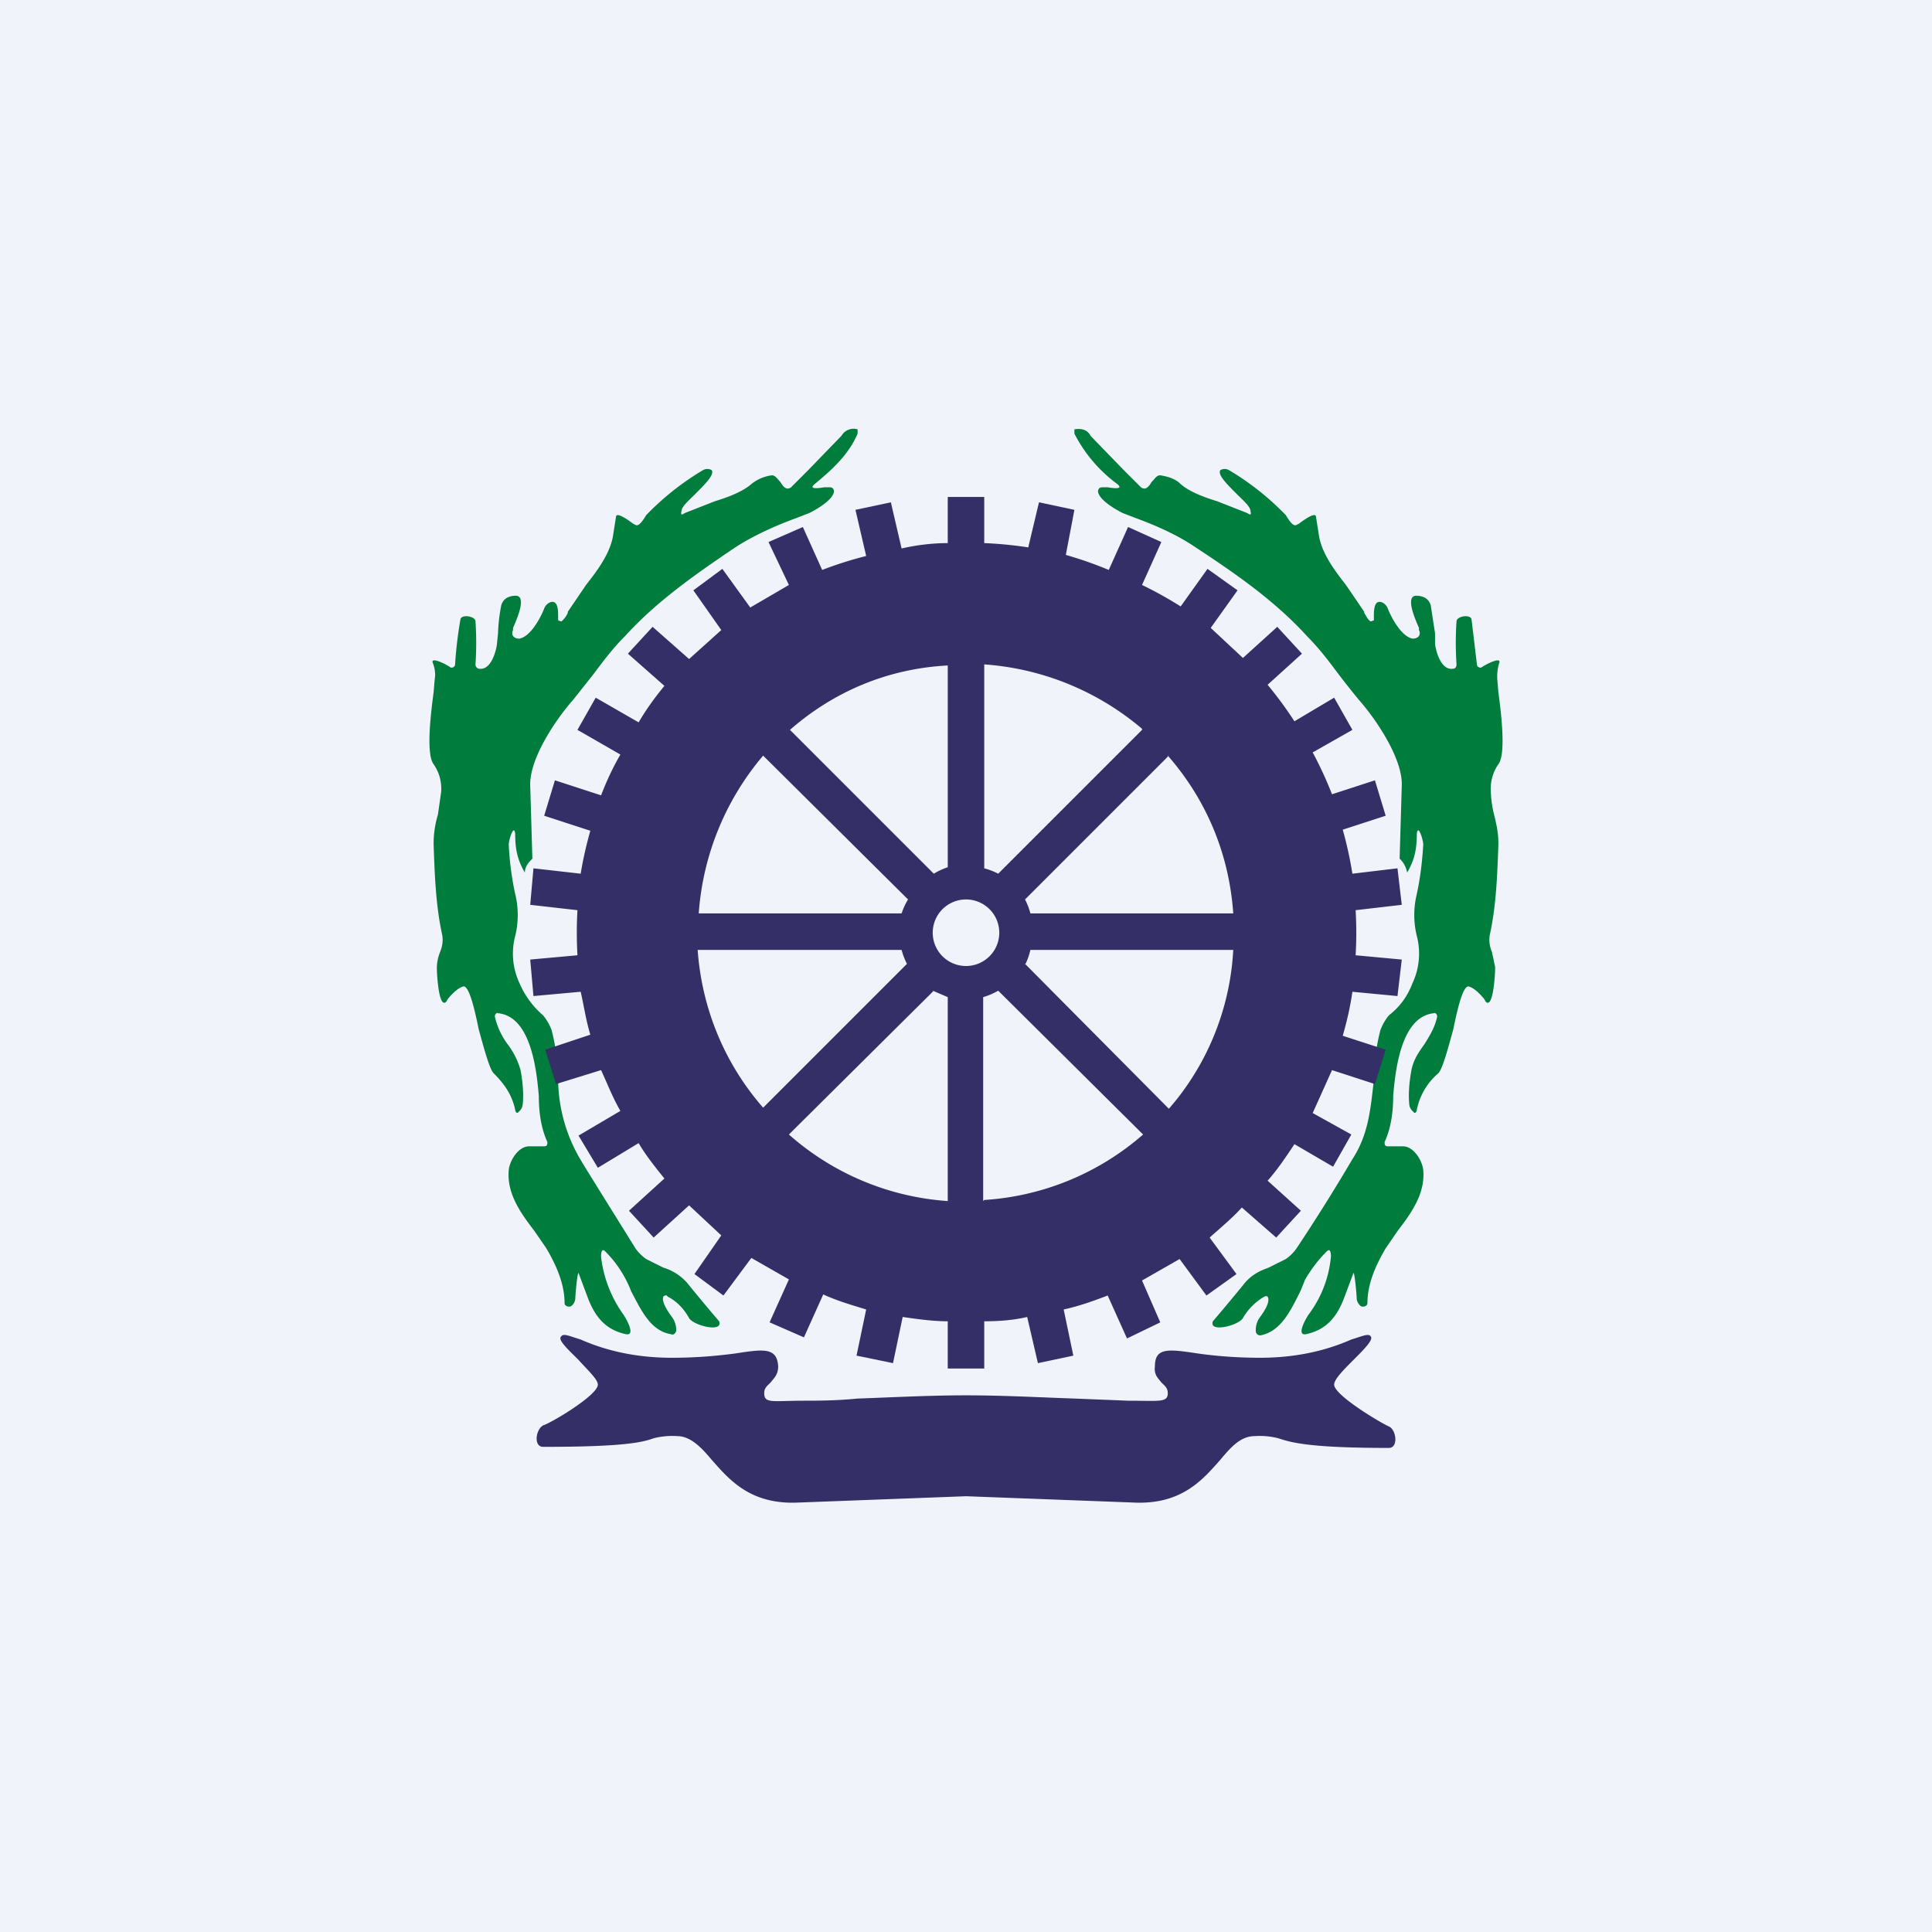 <!-- by TradingView --><svg width="18" height="18" viewBox="0 0 18 18" xmlns="http://www.w3.org/2000/svg"><path fill="#F0F3FA" d="M0 0h18v18H0z"/><path d="M7.54 4.78c.06-.03.22-.12.23-.2 0-.02-.01-.04-.04-.04h-.05c-.06.01-.15.02-.09-.03.17-.14.32-.28.4-.47V4a.13.13 0 0 0-.15.06l-.31.32-.16.16c-.04.03-.07 0-.1-.05-.03-.03-.05-.07-.09-.06a.38.38 0 0 0-.18.08c-.08.07-.21.12-.34.16l-.28.11c-.03.02-.04.02-.03-.02 0-.04.07-.1.13-.16.09-.09.18-.18.15-.22a.08.08 0 0 0-.08 0 2.53 2.53 0 0 0-.53.42c-.03.05-.07.11-.1.09l-.02-.01c-.04-.03-.15-.11-.16-.07L5.71 5c-.03.16-.14.31-.25.45l-.17.25v.01a.22.22 0 0 1-.06.08l-.03-.01v-.03c0-.06 0-.16-.07-.14a.1.1 0 0 0-.06.06c-.04.1-.13.26-.23.28-.06 0-.08-.04-.06-.08v-.02c.03-.07.13-.29.03-.3-.06 0-.12.02-.14.09a1.6 1.6 0 0 0-.03.26l-.01.1c-.01.08-.06.25-.17.23a.04.04 0 0 1-.03-.04 3 3 0 0 0 0-.4c0-.05-.13-.07-.14-.02a3.8 3.8 0 0 0-.05.42c0 .02-.02.03-.03.03H4.2c-.04-.03-.18-.1-.17-.05.02.05.03.1.02.16l-.01.12c-.03.22-.07.58 0 .67a.4.4 0 0 1 .07.26l-.03.21a.93.93 0 0 0-.04.26v.02c.01.28.02.57.08.84.01.06 0 .11-.02.16a.42.42 0 0 0-.03.14c0 .08.02.4.09.32l.01-.02c.04-.05.1-.11.15-.12.05 0 .1.2.14.4.05.18.1.37.14.41.1.1.17.2.2.34 0 .02.02.04.03.02a.1.1 0 0 0 .04-.07c.01-.1 0-.21-.02-.32a.71.71 0 0 0-.12-.24.7.7 0 0 1-.12-.26c0-.02.02-.04.03-.03.31.03.36.54.38.77 0 .15.02.3.08.43 0 .02 0 .04-.03.04h-.14c-.1 0-.18.13-.19.22-.02.22.11.4.24.57l.11.16c.1.17.17.34.17.51 0 .03.04.04.06.03a.1.1 0 0 0 .04-.07c0-.04.02-.25.03-.24l.09.24c.07.18.17.29.35.33.1.02 0-.15-.02-.18a1.15 1.15 0 0 1-.21-.54c0-.02 0-.09.04-.05a1.06 1.06 0 0 1 .24.37c.09.17.18.37.37.4.02.01.04 0 .05-.03a.2.2 0 0 0-.04-.13c-.03-.04-.1-.14-.08-.19.01-.01.03-.02.04 0 .08.04.15.11.2.2.04.07.32.14.28.03a17.06 17.06 0 0 1-.3-.36.48.48 0 0 0-.22-.14l-.16-.08a.4.4 0 0 1-.1-.1l-.46-.74-.06-.1a1.49 1.49 0 0 1-.2-.73c0-.15-.02-.3-.06-.46a.47.47 0 0 0-.08-.14.82.82 0 0 1-.22-.3.65.65 0 0 1-.04-.44.81.81 0 0 0 0-.39 2.8 2.8 0 0 1-.06-.46c0-.05.05-.2.06-.1 0 .14.02.24.09.36 0-.06.04-.1.07-.13l-.02-.68c-.01-.25.24-.62.4-.8l.19-.24c.09-.12.18-.24.29-.35.3-.33.66-.58 1.03-.83.17-.11.37-.2.56-.27l.13-.05Zm2.92 0c-.06-.03-.22-.12-.23-.2 0-.02.01-.04.04-.04h.05c.06.01.15.02.09-.03a1.34 1.34 0 0 1-.4-.47V4c.06-.01.12 0 .15.06l.31.32.16.16c.04.03.07 0 .1-.05.03-.03.05-.07.09-.06.06.01.13.03.18.08.08.07.21.12.34.16l.28.11c.03.02.04.02.03-.02 0-.04-.07-.1-.13-.16-.09-.09-.18-.18-.15-.22a.08.08 0 0 1 .08 0 2.52 2.52 0 0 1 .53.42c.03.05.07.11.1.09l.02-.01c.04-.03.15-.11.16-.07l.03.19c.03.16.14.31.25.45l.17.25v.01c.02.03.03.06.06.08l.03-.01v-.03c0-.06 0-.16.07-.14a.1.1 0 0 1 .06.06c.04.1.13.26.23.28.06 0 .08-.04.06-.08v-.02c-.03-.07-.13-.29-.03-.3.06 0 .12.02.14.09l.04.26V6c.01.08.06.25.17.23.02 0 .03-.02.03-.04a3 3 0 0 1 0-.4c0-.05.13-.07.14-.02l.05.42c0 .02.02.03.03.03h.01c.04-.03.18-.1.17-.05a.43.43 0 0 0-.02.16l.01.12c.03.22.07.58 0 .67a.4.4 0 0 0-.07.26 1 1 0 0 0 .03.21c.02.08.04.17.04.26v.02c-.01.28-.02.57-.08.84-.01.06 0 .11.02.16l.03.14c0 .08-.02.4-.09.32l-.01-.02c-.04-.05-.1-.11-.15-.12-.05 0-.1.2-.14.4-.05.18-.1.37-.14.41a.6.6 0 0 0-.2.34c0 .02-.02.04-.03.02a.1.1 0 0 1-.04-.07c-.01-.1 0-.21.02-.32.02-.1.07-.17.12-.24.05-.08.1-.16.12-.26 0-.02-.02-.04-.03-.03-.31.03-.36.54-.38.77 0 .15-.02.3-.08.43 0 .02 0 .04.03.04h.14c.1 0 .18.13.19.22.02.22-.11.4-.24.57l-.11.16c-.1.17-.17.34-.17.51 0 .03-.04.04-.06.03a.1.1 0 0 1-.04-.07c0-.04-.02-.25-.03-.24l-.09.24c-.07.18-.17.29-.35.33-.1.02 0-.15.02-.18.12-.16.19-.34.21-.54 0-.02 0-.09-.04-.05-.08.08-.14.16-.2.26l-.04.1c-.09.18-.18.38-.37.42a.04.04 0 0 1-.05-.04.2.2 0 0 1 .04-.13c.03-.04.1-.14.07-.19a.03.03 0 0 0-.03 0 .55.55 0 0 0-.2.2c-.04.07-.32.14-.28.03a17.02 17.02 0 0 0 .3-.36c.07-.08.14-.11.22-.14l.16-.08a.4.4 0 0 0 .1-.1 17.82 17.82 0 0 0 .52-.83c.15-.23.17-.47.2-.74 0-.15.02-.3.06-.46a.47.47 0 0 1 .08-.14c.1-.08.17-.17.22-.3a.65.65 0 0 0 .04-.44.82.82 0 0 1 0-.39c.03-.14.05-.29.06-.46 0-.05-.05-.2-.06-.1 0 .14-.02.24-.09.36a.23.23 0 0 0-.07-.13l.02-.68c.01-.25-.24-.62-.4-.8a8.25 8.25 0 0 1-.19-.24c-.09-.12-.18-.24-.29-.35-.3-.33-.66-.58-1.04-.83-.16-.11-.36-.2-.55-.27l-.13-.05Z" fill="#007C3C"/><path fill-rule="evenodd" d="M9.17 4.63h-.34v.43c-.15 0-.3.02-.43.05l-.1-.43-.33.07.1.43a3.6 3.6 0 0 0-.41.13l-.18-.4-.32.14.19.4-.36.21-.26-.36-.27.2.26.37-.3.27-.34-.3-.23.25.34.3c-.09.11-.17.22-.24.34l-.4-.23-.17.3.4.23c-.07.12-.13.25-.18.38l-.43-.14-.1.33.43.14a3.6 3.6 0 0 0-.09.4l-.44-.05-.03.34.44.05a3.7 3.7 0 0 0 0 .42l-.44.04.03.34.44-.04c.03.13.05.27.09.4l-.42.14.1.32.42-.13c.06.13.11.26.18.38l-.39.23.18.3.38-.23c.07.12.16.23.24.33l-.33.3.23.25.33-.3.3.28-.25.36.27.2.26-.35.35.2-.18.4.32.14.18-.4c.13.06.27.1.4.14l-.09.43.34.07.09-.43c.14.02.28.04.42.04v.44h.34v-.44c.14 0 .27-.01.4-.04l.1.43.33-.07-.09-.43c.14-.03.28-.08.41-.13l.18.4.31-.15-.17-.39.35-.2.25.34.28-.2-.25-.34c.1-.09.21-.18.3-.28l.32.28.23-.25-.31-.28c.09-.1.17-.22.25-.34l.36.21.17-.3-.36-.2.18-.4.4.13.1-.32-.4-.13c.04-.14.07-.27.09-.41l.42.04.04-.34-.43-.04a3.62 3.62 0 0 0 0-.42l.43-.05-.04-.34-.42.05a3.62 3.62 0 0 0-.09-.41l.4-.13-.1-.33-.4.13a3.6 3.6 0 0 0-.18-.39l.37-.21-.17-.3-.37.22a3.64 3.64 0 0 0-.25-.34l.32-.29-.23-.25-.32.29-.3-.28.25-.35-.28-.2-.25.35a3.63 3.63 0 0 0-.36-.2l.18-.4-.31-.14-.18.4a3.6 3.6 0 0 0-.4-.14l.08-.42-.33-.07-.1.42a3.65 3.65 0 0 0-.41-.04v-.43Zm0 6.55a2.49 2.49 0 0 0 1.48-.61L9.3 9.23a.62.62 0 0 1-.14.06v1.9Zm.38-2.2 1.34 1.35c.35-.4.57-.92.6-1.48H9.6a.62.62 0 0 1-.05.14Zm-.72-.9a.62.62 0 0 0-.13.06L7.36 6.8c.4-.35.9-.57 1.47-.6v1.89Zm-2.32.43c.04-.56.26-1.07.6-1.47l1.35 1.34a.62.62 0 0 0-.06.13H6.5Zm4.37-1.47c.35.4.57.9.61 1.47H9.6a.62.62 0 0 0-.05-.13l1.34-1.34Zm-.24-.24L9.3 8.14a.62.62 0 0 0-.13-.05v-1.9c.56.04 1.07.26 1.47.6ZM8.45 8.98a.62.62 0 0 1-.05-.13H6.5c.04.56.26 1.07.61 1.47l1.34-1.34Zm.24.25.14.06v1.9a2.49 2.49 0 0 1-1.48-.62L8.7 9.23ZM9 9a.31.31 0 1 0 0-.62A.31.31 0 0 0 9 9Z" fill="#342F66"/><path d="M7.99 13.03c.3-.01.66-.03 1.01-.03s.71.02 1.01.03l.5.02c.29 0 .37.02.37-.07 0-.05-.03-.07-.06-.1-.03-.04-.07-.07-.06-.15 0-.18.13-.16.4-.12.14.02.34.04.58.04.41 0 .69-.1.85-.17.1-.03.16-.06.18-.03.03.03-.06.12-.16.22-.09.09-.18.18-.18.23 0 .1.44.36.51.39.07.03.09.2 0 .2-.74 0-.91-.05-1.03-.09a.7.7 0 0 0-.22-.02c-.13 0-.22.1-.32.22-.16.18-.35.41-.78.4L9 13.94 7.41 14c-.43.01-.62-.22-.78-.4-.1-.12-.2-.22-.32-.22a.7.7 0 0 0-.22.02c-.11.04-.29.08-1.03.08-.09 0-.07-.16 0-.2.07-.02.51-.28.51-.38 0-.05-.1-.14-.18-.23-.1-.1-.2-.19-.16-.22.02-.03.08 0 .18.03.16.07.44.17.85.17.24 0 .44-.02.59-.04.26-.04.39-.06.4.12 0 .08-.04.11-.07.15-.03.03-.06.05-.06.1 0 .1.08.07.37.07.12 0 .3 0 .5-.02Z" fill="#342F66"/></svg>